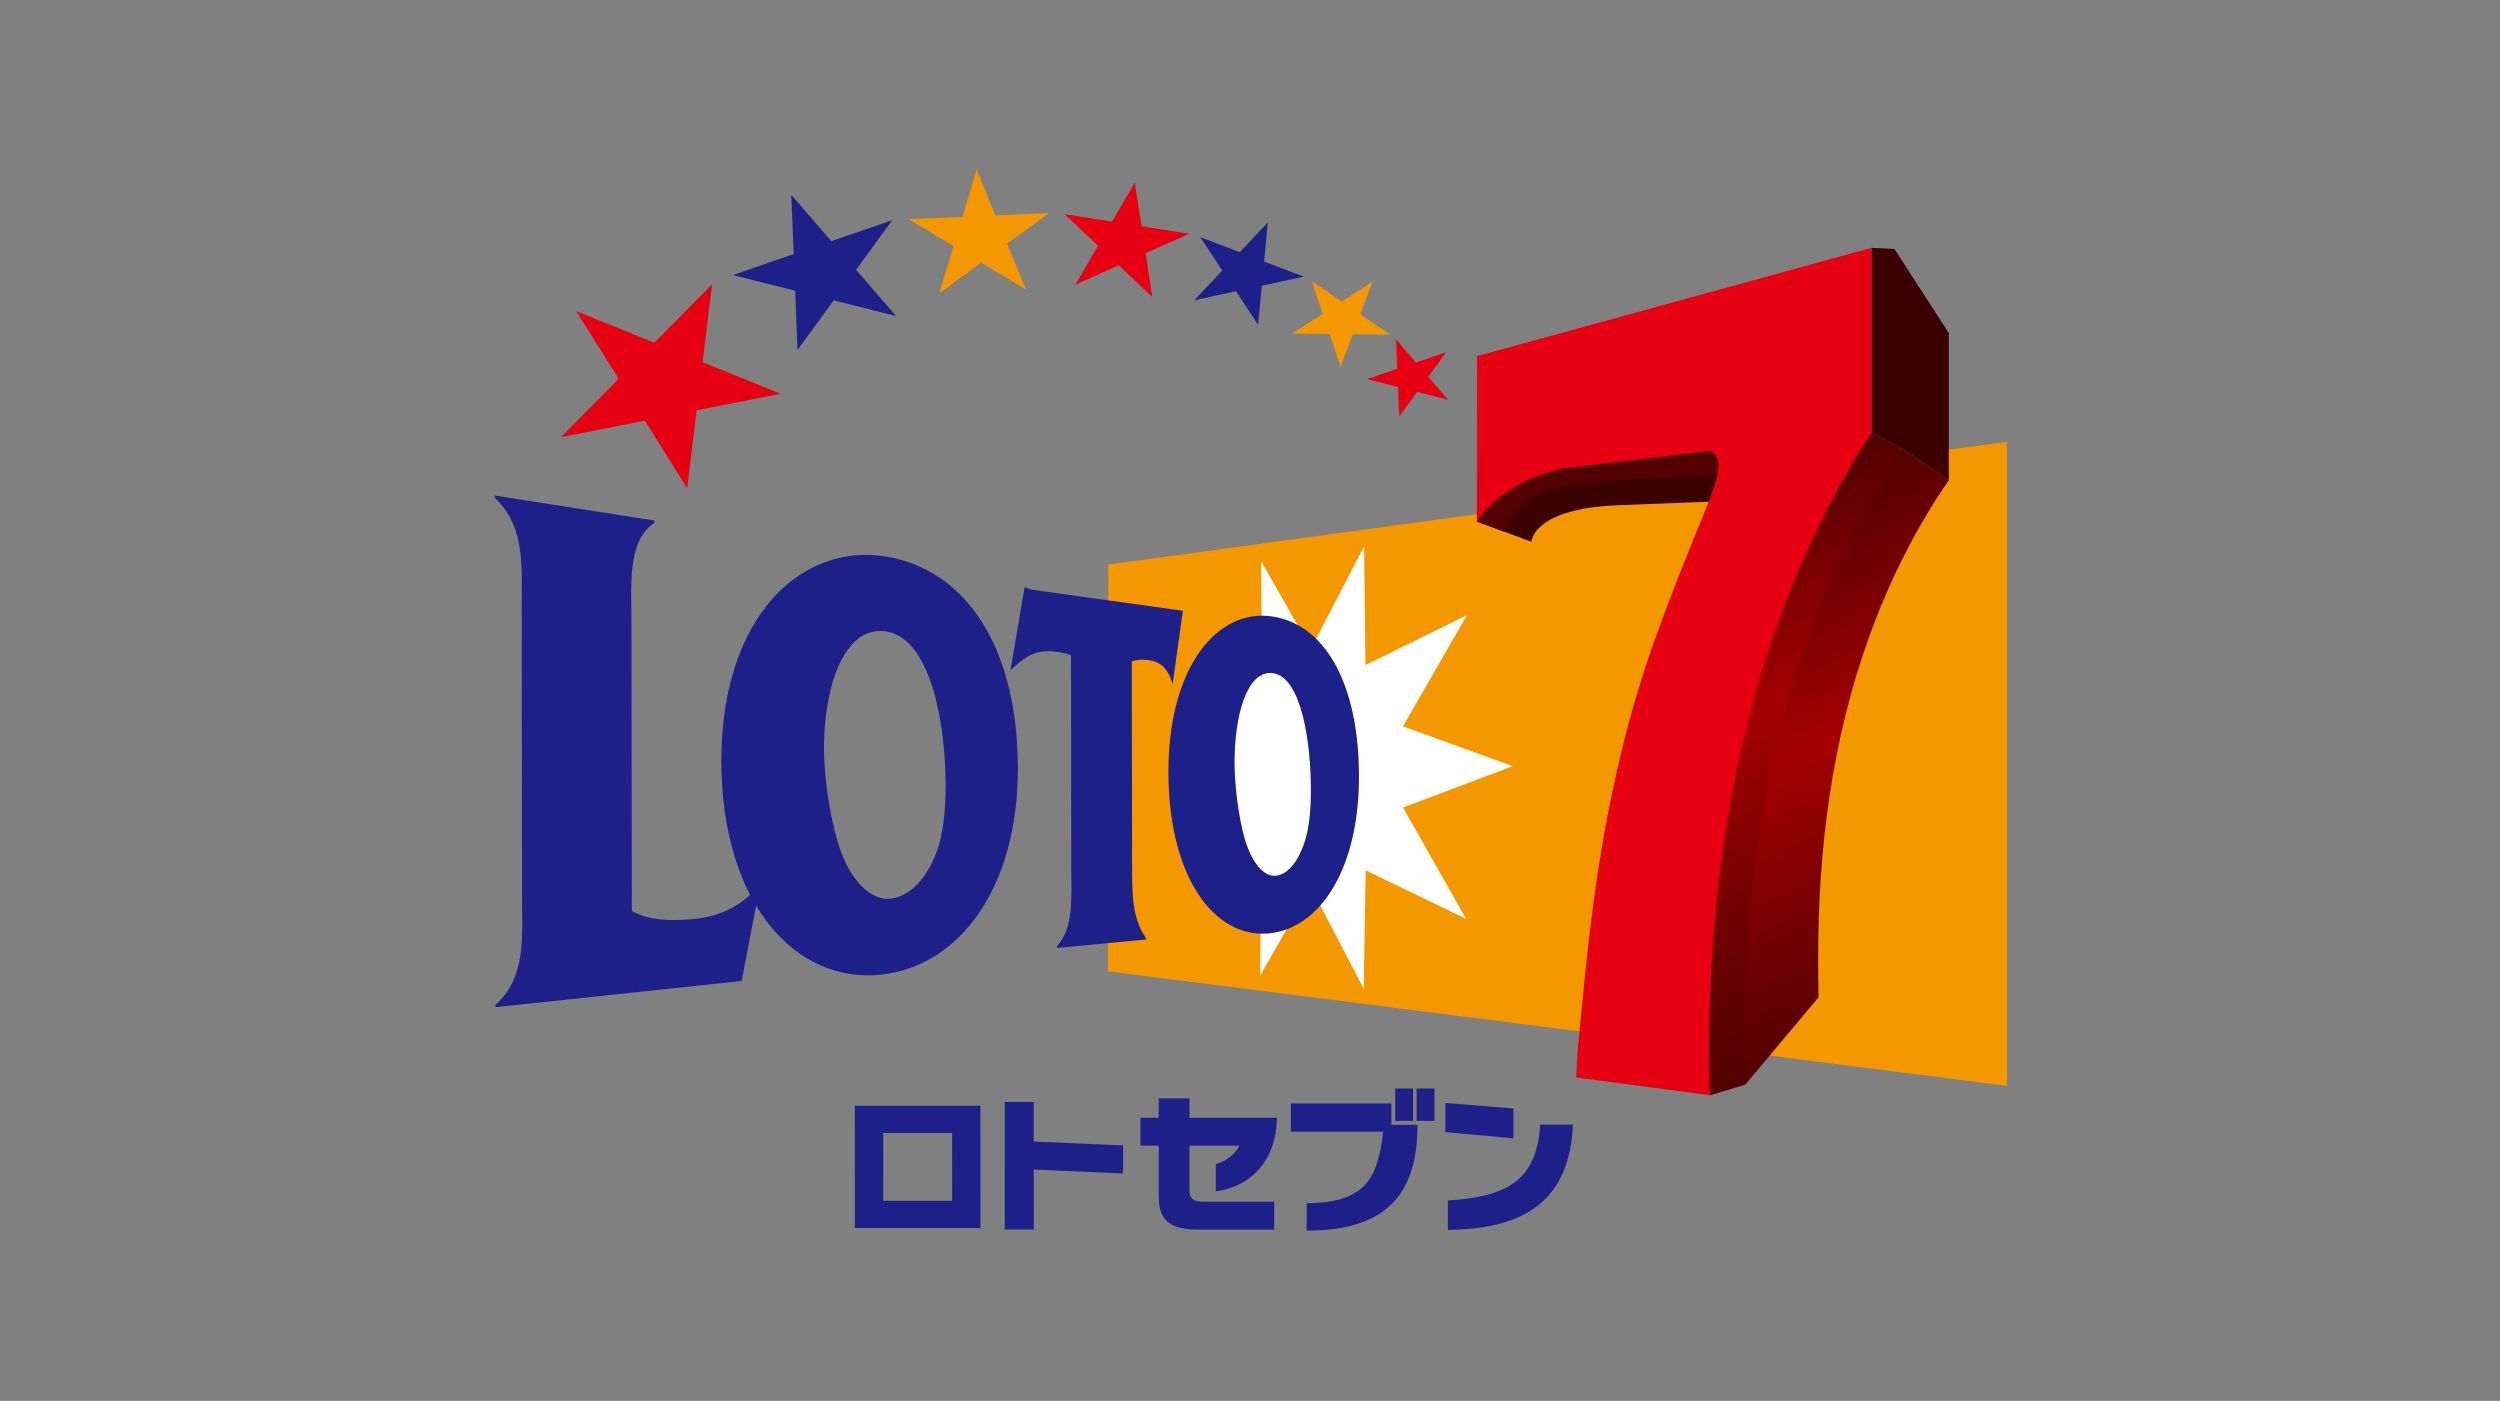 <?xml version="1.0" encoding="utf-8"?>
<!-- Generator: Adobe Illustrator 23.1.0, SVG Export Plug-In . SVG Version: 6.00 Build 0)  -->
<svg version="1.1" xmlns="http://www.w3.org/2000/svg" xmlns:xlink="http://www.w3.org/1999/xlink" x="0px" y="0px"
	 viewBox="0 0 464 260" style="enable-background:new 0 0 464 260;" xml:space="preserve">
<rect x="0" y="0" width="464" height="260" fill="#808080" stroke="none"/>
<style type="text/css">
	.st0{display:none;}
	.st1{display:inline;}
	.st2{fill:#F29600;}
	.st3{fill:#FFFFFF;}
	.st4{fill:#E60012;}
	.st5{fill:#1D2088;}
	.st6{fill:#3B0000;}
	.st7{fill:#530000;}
	.st8{fill:url(#SVGID_1_);}
	.st9{fill:url(#SVGID_2_);}
	.st10{fill:#F39800;}
	.st11{fill:url(#SVGID_3_);}
	.st12{fill:url(#SVGID_4_);}
	.st13{fill:none;}
</style>
<g id="レイヤー_1" class="st0">
	<title>logo-loto7notxt-001</title>
	<g class="st1">
		<polygon class="st2" points="372,213.959 372,94.695 205.607,117.435 205.545,192.743 		"/>
		<polygon class="st3" points="233.727,193.553 233.864,177.118 221.755,175.841 228.763,161.338 217.492,155.015 228.885,148.812 
			222.844,135.282 234.051,138.208 233.908,116.813 243.12,133.014 252.974,114.052 253.219,136.05 272.012,126.791 
			260.159,147.392 280.472,154.763 260.184,162.42 271.846,183.038 253.26,174.05 252.892,195.971 243.068,177.138 		"/>
		<g>
			<polygon class="st4" points="268.526,86.918 262.793,85.455 259.475,89.989 259.246,84.552 253.515,83.091 259.109,81.19 
				258.883,75.753 262.567,80.017 268.161,78.119 264.844,82.654 			"/>
			<polygon class="st2" points="254.521,65.058 252.267,71.073 257.83,74.863 250.876,74.791 248.626,80.809 246.58,74.747 
				239.628,74.676 245.315,71.001 243.27,64.942 248.831,68.732 			"/>
			<polygon class="st5" points="235.143,54.093 234.455,61.326 241.774,64.128 234.031,65.796 233.344,73.03 229.243,66.829 
				221.502,68.494 226.711,62.995 222.614,56.789 229.931,59.595 			"/>
			<polygon class="st4" points="210.512,46.713 211.747,54.793 220.548,56.183 212.509,59.789 213.744,67.869 207.54,62.016 
				199.502,65.618 203.707,58.394 197.505,52.541 206.308,53.931 			"/>
			<polygon class="st2" points="181.233,44.297 184.717,52.776 194.639,52.335 186.871,58.019 190.357,66.503 182.068,61.536 
				174.3,67.216 176.947,58.46 168.662,53.492 178.583,53.05 			"/>
			<polygon class="st5" points="146.903,48.98 154.318,57.546 165.6,53.669 158.901,62.847 166.317,71.415 154.762,68.518 
				148.06,77.692 147.617,66.727 136.063,63.827 147.344,59.946 			"/>
			<polygon class="st4" points="127.624,103.297 119.787,90.779 104.253,93.855 114.943,83.042 107.103,70.525 121.55,76.358 
				132.242,65.548 130.478,79.966 144.923,85.803 129.389,88.878 			"/>
		</g>
		<g>
			<path class="st5" d="M137.715,194.539l-45.592,4.85v-0.433c5.764-4.989,4.943-12.855,4.932-20.227l-0.069-53.017
				c-0.01-7.373,0.793-15.336-4.984-20.62v-0.434l29.573,4.636v0.4c-5.012,3.369-4.276,11.089-4.268,18.176l0.07,53.725
				c3.282,1.787,7,1.8,10.532,1.554c5.109-0.15,9.914-2.461,13.22-6.359L137.715,194.539z"/>
			<path class="st5" d="M175.484,158.168c0,4.749-0.4,9.7-2.154,13.67c-1.906,4.326-4.892,7.209-8.209,7.459
				c-3.672,0.275-6.988-3.435-8.892-8.362c-2.096-6.305-3.199-12.897-3.27-19.54c-0.013-10.949,3.559-22.6,11.329-21.607
				C172.8,130.88,175.469,147.118,175.484,158.168z M188.859,155.125c-0.03-22.68-9.807-36.8-24.451-39.184
				c-15.693-2.563-30.492,11.211-30.457,37.87c0.031,26.283,13.722,41.324,29.677,39.543c14.266-1.59,25.261-15.854,25.231-38.228
				V155.125z"/>
			<path class="st5" d="M217.508,139.615c-0.833-3.208-2.567-4.308-4.6-4.514c-0.989-0.151-1.999-0.059-2.944,0.268l0.047,37.989
				c0.009,5.4,0.07,9.658,2.562,13.215v0.283l-16.491,1.564v-0.3c3.129-3.35,2.678-8.944,2.67-14.073l-0.051-39.8
				c-1.019-0.429-2.106-0.672-3.21-0.718c-3.017-0.3-4.953,0.619-7.526,3.034l-0.478,0.471l2.632-15.445l1.272,0.482l28.02,3.911
				L217.508,139.615z"/>
			<path class="st5" d="M243.116,159c0.141,3.537-0.326,7.071-1.38,10.45c-1.211,3.292-3.1,5.454-5.2,5.593
				c-2.3,0.159-4.366-2.683-5.542-6.4c-1.3-4.78-1.979-9.708-2.019-14.661c-0.01-8.2,2.185-17.029,7.029-16.459
				C241.393,138.149,243.1,150.533,243.116,159z M252.016,156.641c-0.022-17.574-6.555-28.216-16.128-29.606
				c-10-1.452-19.18,9.175-19.153,28.877c0.024,19.419,8.516,30.821,18.662,29.811c9.303-0.928,16.642-11.755,16.62-29.081
				L252.016,156.641z"/>
		</g>
		<g>
			<path class="st6" d="M319.887,100.678l-44.815,0.067l-1.229,8.724l1.922,0.71l8.178,3.031c0,0,0.185-6.184,16.132-6.77
				l34.275-1.339L319.887,100.678z"/>
			<path class="st7" d="M317.863,95.954l4.552,4.724l-23.683,1.215c-20.057,1.013-19.644,9.467-19.644,9.519l-5.246-1.943
				l1.229-8.724L317.863,95.954z"/>
			
				<linearGradient id="SVGID_1_" gradientUnits="userSpaceOnUse" x1="320.518" y1="151.129" x2="360.457" y2="65.479" gradientTransform="matrix(1 0 0 -1 0 262)">
				<stop  offset="0" style="stop-color:#530000"/>
				<stop  offset="0.25" style="stop-color:#7D0000"/>
				<stop  offset="0.451" style="stop-color:#A30000"/>
				<stop  offset="0.7" style="stop-color:#7D0000"/>
				<stop  offset="1" style="stop-color:#530000"/>
			</linearGradient>
			<path class="st8" d="M337.043,190.628c-0.062-20.241,2.554-40.78,9.456-59.881c3.647-10.234,8.598-19.955,14.729-28.924
				l-8.666-5.894c-11.634,14.488-18.7,33.275-23.414,51.548c-4.867,18.864-6.733,38.5-6.733,57.953c0.18,2.79,0.56,5.564,1.137,8.3
				l13.558-16.15c-0.061-2.315-0.068-4.632-0.068-6.948"/>
			
				<linearGradient id="SVGID_2_" gradientUnits="userSpaceOnUse" x1="313.213" y1="152.461" x2="352.956" y2="67.231" gradientTransform="matrix(1 0 0 -1 0 262)">
				<stop  offset="0.005" style="stop-color:#530000"/>
				<stop  offset="0.2" style="stop-color:#7D0000"/>
				<stop  offset="0.4" style="stop-color:#A30000"/>
				<stop  offset="0.65" style="stop-color:#7D0000"/>
				<stop  offset="1" style="stop-color:#530000"/>
			</linearGradient>
			<path class="st9" d="M323.423,207.949c-0.2-20.342,1.723-40.841,6.75-60.585c4.542-18.274,12.109-35.659,22.388-51.436
				l-5.663-2.95c-5.063,8-10.851,16.29-14.578,25c-3.552,8.386-6.523,17.006-8.892,25.8c-4.754,17.989-7.355,36.479-7.751,55.081
				c-0.164,5.6,1.344,16.842,1.344,16.842l6.531-1.978C323.489,211.799,323.423,209.874,323.423,207.949"/>
			<polygon class="st6" points="361.228,74.571 351.166,59.009 346.899,58.794 346.899,92.978 352.562,95.928 361.228,101.822 			
				"/>
			<path class="st4" d="M346.9,58.794l-73.015,20.049l-0.042,30.626c0,0,4.284-7.32,16.145-9.862l0,0l27.251-3.244
				c0.908,0.67,1.407,1.76,1.321,2.885c-0.169,1.829-0.62,3.621-1.337,5.312c-0.851,2.323-2.078,5.271-3.629,9.079
				c-1.531,3.763-3.354,8.343-5.422,13.944c-3.889,10.305-6.96,20.899-9.186,31.686c-2.067,9.817-3.388,19.011-4.311,26.8
				c-0.9,7.679-1.428,14.055-1.883,18.329c-0.46,4.234-0.543,8-0.543,8l24.77,3.3c-0.3-8.782-0.158-17.574,0.426-26.342
				c0.649-10.215,1.931-20.38,3.838-30.437c2.096-11.043,5.099-21.894,8.977-32.444c4.322-11.734,9.9-22.966,16.637-33.5
				L346.9,58.794z"/>
		</g>
	</g>
</g>
<g id="レイヤー_2">
</g>
<g id="レイヤー_3">
	<g>
		<g>
			<polygon class="st10" points="372.496,201.536 372.496,81.992 205.707,104.782 205.641,180.272 			"/>
		</g>
		<g>
			<g>
				<polygon class="st3" points="233.893,181.081 234.025,164.612 221.887,163.333 228.917,148.794 217.613,142.457 
					229.041,136.236 222.985,122.671 234.215,125.608 234.074,104.163 243.307,120.402 253.184,101.391 253.432,123.446 
					272.269,114.164 260.387,134.816 280.751,142.201 260.412,149.875 272.104,170.544 253.473,161.534 253.102,183.507 
					243.258,164.628 				"/>
			</g>
		</g>
		<g>
			<g>
				<path class="st5" d="M181.976,227.923l-23.31,0.008l-0.008-22.699l23.301-0.008L181.976,227.923z M176.712,210.274h-12.781
					l0.008,12.6l12.781-0.008L176.712,210.274z"/>
				<path class="st5" d="M186.481,228.204l-0.008-23.681h5.372v7.344l16.593,0.726v5.207l-16.568-0.726l0.008,11.131
					L186.481,228.204L186.481,228.204z"/>
			</g>
			<path class="st5" d="M225.666,221.116v-5.05c1.37-0.404,3.482-1.559,4.398-3.433h-9.299v8.292c0,1.444,0.668,2.104,2.393,2.104
				h13.334v5.182h-14.143c-5.487,0-7.294-1.914-7.294-6.221v-9.357h-3.391v-5.165h3.391v-3.606h5.71v3.606h16.23
				C236.913,215.389,232.176,220.241,225.666,221.116z"/>
			<path class="st5" d="M263.086,208.772c0,12.038-4.984,19.638-20.554,19.638v-5.107c11.717,0,13.218-5.594,14.2-13.268h-17.146
				v-5.24h18.664v3.977H263.086z"/>
			<path class="st5" d="M268.259,210.117v-5.405l12.641,1.015v5.545L268.259,210.117z M268.729,228.27v-5.462
				c10.52-0.677,16.511-3.383,17.121-14.085h6.098C291.28,222.617,283.375,228.08,268.729,228.27z"/>
		</g>
		<rect x="262.92" y="202.031" class="st5" width="3.309" height="5.999"/>
		<rect x="258.952" y="202.031" class="st5" width="3.309" height="5.999"/>
		<g>
			<polygon class="st4" points="268.771,74.195 263.028,72.726 259.703,77.273 259.471,71.819 253.729,70.358 259.331,68.452 
				259.108,63.006 262.797,67.28 268.408,65.374 265.082,69.921 			"/>
			<polygon class="st10" points="254.735,52.28 252.474,58.311 258.052,62.107 251.08,62.041 248.827,68.072 246.773,61.991 
				239.809,61.925 245.51,58.237 243.456,52.164 249.034,55.968 			"/>
			<polygon class="st5" points="235.312,41.289 234.619,48.542 241.954,51.347 234.198,53.022 233.505,60.275 229.396,54.054 
				221.64,55.729 226.854,50.217 222.754,43.996 230.089,46.809 			"/>
			<polygon class="st4" points="210.624,33.896 211.862,41.99 220.683,43.385 212.621,46.999 213.859,55.102 207.637,49.235 
				199.584,52.841 203.801,45.604 197.579,39.738 206.408,41.132 			"/>
			<polygon class="st10" points="181.275,31.47 184.765,39.969 194.708,39.532 186.927,45.225 190.417,53.732 182.108,48.748 
				174.319,54.442 176.976,45.67 168.667,40.687 178.618,40.249 			"/>
			<polygon class="st5" points="146.859,36.165 154.293,44.755 165.598,40.868 158.889,50.068 166.315,58.658 154.739,55.753 
				148.023,64.945 147.577,53.955 135.992,51.05 147.305,47.156 			"/>
			<polygon class="st4" points="127.535,90.615 119.68,78.065 104.11,81.151 114.82,70.309 106.965,57.759 121.445,63.609 
				132.164,52.775 130.398,67.223 144.871,73.073 129.301,76.159 			"/>
		</g>
		<g>
			<path class="st5" d="M137.651,182.071l-45.703,4.86v-0.437c5.776-5,4.959-12.888,4.942-20.273l-0.066-53.146
				c-0.008-7.393,0.792-15.372-5-20.669v-0.437l29.647,4.645v0.404c-5.025,3.375-4.282,11.114-4.274,18.219l0.074,53.856
				c3.292,1.791,7.014,1.799,10.553,1.559c5.264-0.355,9.266-2.013,13.251-6.378L137.651,182.071z"/>
			<path class="st5" d="M175.507,145.617c0,4.761-0.396,9.728-2.162,13.705c-1.914,4.34-4.901,7.228-8.226,7.476
				c-3.68,0.272-7.005-3.441-8.911-8.383c-1.939-5.223-3.267-13.408-3.276-19.588c-0.017-10.974,3.565-22.658,11.354-21.659
				C172.817,118.265,175.491,134.536,175.507,145.617z M188.915,142.564c-0.033-22.732-9.827-36.883-24.506-39.276
				c-15.727-2.566-30.562,11.238-30.529,37.964c0.033,26.346,13.755,41.421,29.746,39.639
				C177.925,179.29,188.948,164.991,188.915,142.564z"/>
			<path class="st5" d="M217.63,127.019c-0.833-3.218-2.574-4.315-4.612-4.522c-1.04-0.107-1.964-0.107-2.954,0.272l0.05,38.079
				c0.008,5.413,0.066,9.679,2.566,13.243v0.281l-16.527,1.568v-0.297c3.135-3.358,2.682-8.969,2.673-14.11l-0.049-39.895
				c-1.089-0.503-2.055-0.602-3.218-0.718c-3.028-0.305-4.967,0.619-7.542,3.045l-0.479,0.47l2.64-15.479l1.279,0.487l28.087,3.919
				L217.63,127.019z"/>
			<path class="st5" d="M243.299,146.451c0.008,3.647-0.248,7.451-1.386,10.479c-1.213,3.3-3.111,5.471-5.206,5.611
				c-2.31,0.157-4.373-2.69-5.553-6.419c-1.196-3.936-2.022-10.066-2.022-14.695c-0.008-8.226,2.187-17.072,7.047-16.494
				C241.575,125.55,243.291,137.96,243.299,146.451z M252.227,144.083c-0.025-17.616-6.568-28.285-16.164-29.68
				c-10.017-1.452-19.225,9.2-19.201,28.945c0.025,19.465,8.54,30.892,18.705,29.886
				C244.892,172.302,252.243,161.451,252.227,144.083z"/>
		</g>
		<g>
			<path class="st6" d="M320.258,87.991l-44.92,0.066l-1.229,8.746l1.931,0.71l8.193,3.036c0,0,0.182-6.197,16.172-6.782
				l34.358-1.345L320.258,87.991z"/>
			<g>
				<path class="st7" d="M318.228,83.255l4.563,4.736l-23.739,1.221c-20.108,1.015-19.696,9.489-19.696,9.538l-5.256-1.947
					l1.229-8.746L318.228,83.255z"/>
			</g>
			
				<linearGradient id="SVGID_3_" gradientUnits="userSpaceOnUse" x1="320.889" y1="163.802" x2="360.921" y2="77.953" gradientTransform="matrix(1 0 0 -1 0 262)">
				<stop  offset="0" style="stop-color:#530000"/>
				<stop  offset="0.25" style="stop-color:#7D0000"/>
				<stop  offset="0.451" style="stop-color:#A40000"/>
				<stop  offset="0.7" style="stop-color:#7D0000"/>
				<stop  offset="1" style="stop-color:#530000"/>
			</linearGradient>
			<path class="st11" d="M337.454,178.152c-0.066-20.29,2.558-40.876,9.481-60.027c3.697-10.223,8.581-20.042,14.761-28.995
				l-8.689-5.908c-11.659,14.522-18.747,33.351-23.466,51.669c-4.876,18.912-6.749,38.599-6.749,58.088
				c0,2.772,1.139,8.317,1.139,8.317l13.59-16.189C337.462,182.797,337.454,180.47,337.454,178.152"/>
			
				<linearGradient id="SVGID_4_" gradientUnits="userSpaceOnUse" x1="313.57" y1="165.131" x2="353.408" y2="79.698" gradientTransform="matrix(1 0 0 -1 0 262)">
				<stop  offset="0.005" style="stop-color:#530000"/>
				<stop  offset="0.2" style="stop-color:#7D0000"/>
				<stop  offset="0.4" style="stop-color:#A40000"/>
				<stop  offset="0.65" style="stop-color:#7D0000"/>
				<stop  offset="1" style="stop-color:#530000"/>
			</linearGradient>
			<path class="st12" d="M323.806,195.512c-0.198-20.389,1.724-40.942,6.766-60.729c4.645-18.26,12.047-35.81,22.443-51.562
				l-5.677-2.954c-5.074,8.02-10.875,16.329-14.613,25.059c-3.598,8.4-6.502,17.055-8.911,25.868
				c-4.909,17.938-7.228,36.644-7.773,55.217c-0.165,5.611,1.345,16.882,1.345,16.882l6.543-1.98
				C323.872,199.374,323.806,197.443,323.806,195.512"/>
			<polygon class="st6" points="361.696,61.818 351.613,46.215 347.33,46.001 347.33,80.268 353.007,83.23 361.696,89.138 			"/>
			<path class="st4" d="M347.33,46.001l-73.188,20.1l-0.041,30.703c0,0,4.291-7.335,16.181-9.885c0,0,0,0,0.008,0l27.32-3.251
				c0.924,0.726,1.345,1.601,1.32,2.888c-0.016,1.287-0.487,2.979-1.337,5.322c-0.85,2.327-2.088,5.281-3.639,9.101
				c-1.535,3.771-3.366,8.367-5.438,13.978c-4.15,10.842-7.088,21.684-9.208,31.759c-2.071,9.844-3.4,19.06-4.324,26.866
				c-0.908,7.698-1.427,14.093-1.89,18.375c-0.462,4.241-0.545,8.02-0.545,8.02l24.828,3.309
				c-0.272-8.367-0.206-16.775,0.429-26.404c0.635-9.761,1.848-20.05,3.845-30.513c2.055-10.685,4.967-21.643,9.002-32.518
				c4.167-11.255,9.604-22.567,16.676-33.582L347.33,46.001L347.33,46.001z"/>
		</g>
	</g>
	<rect x="-0.48" y="0.48" class="st13" width="464" height="260"/>
</g>
</svg>
